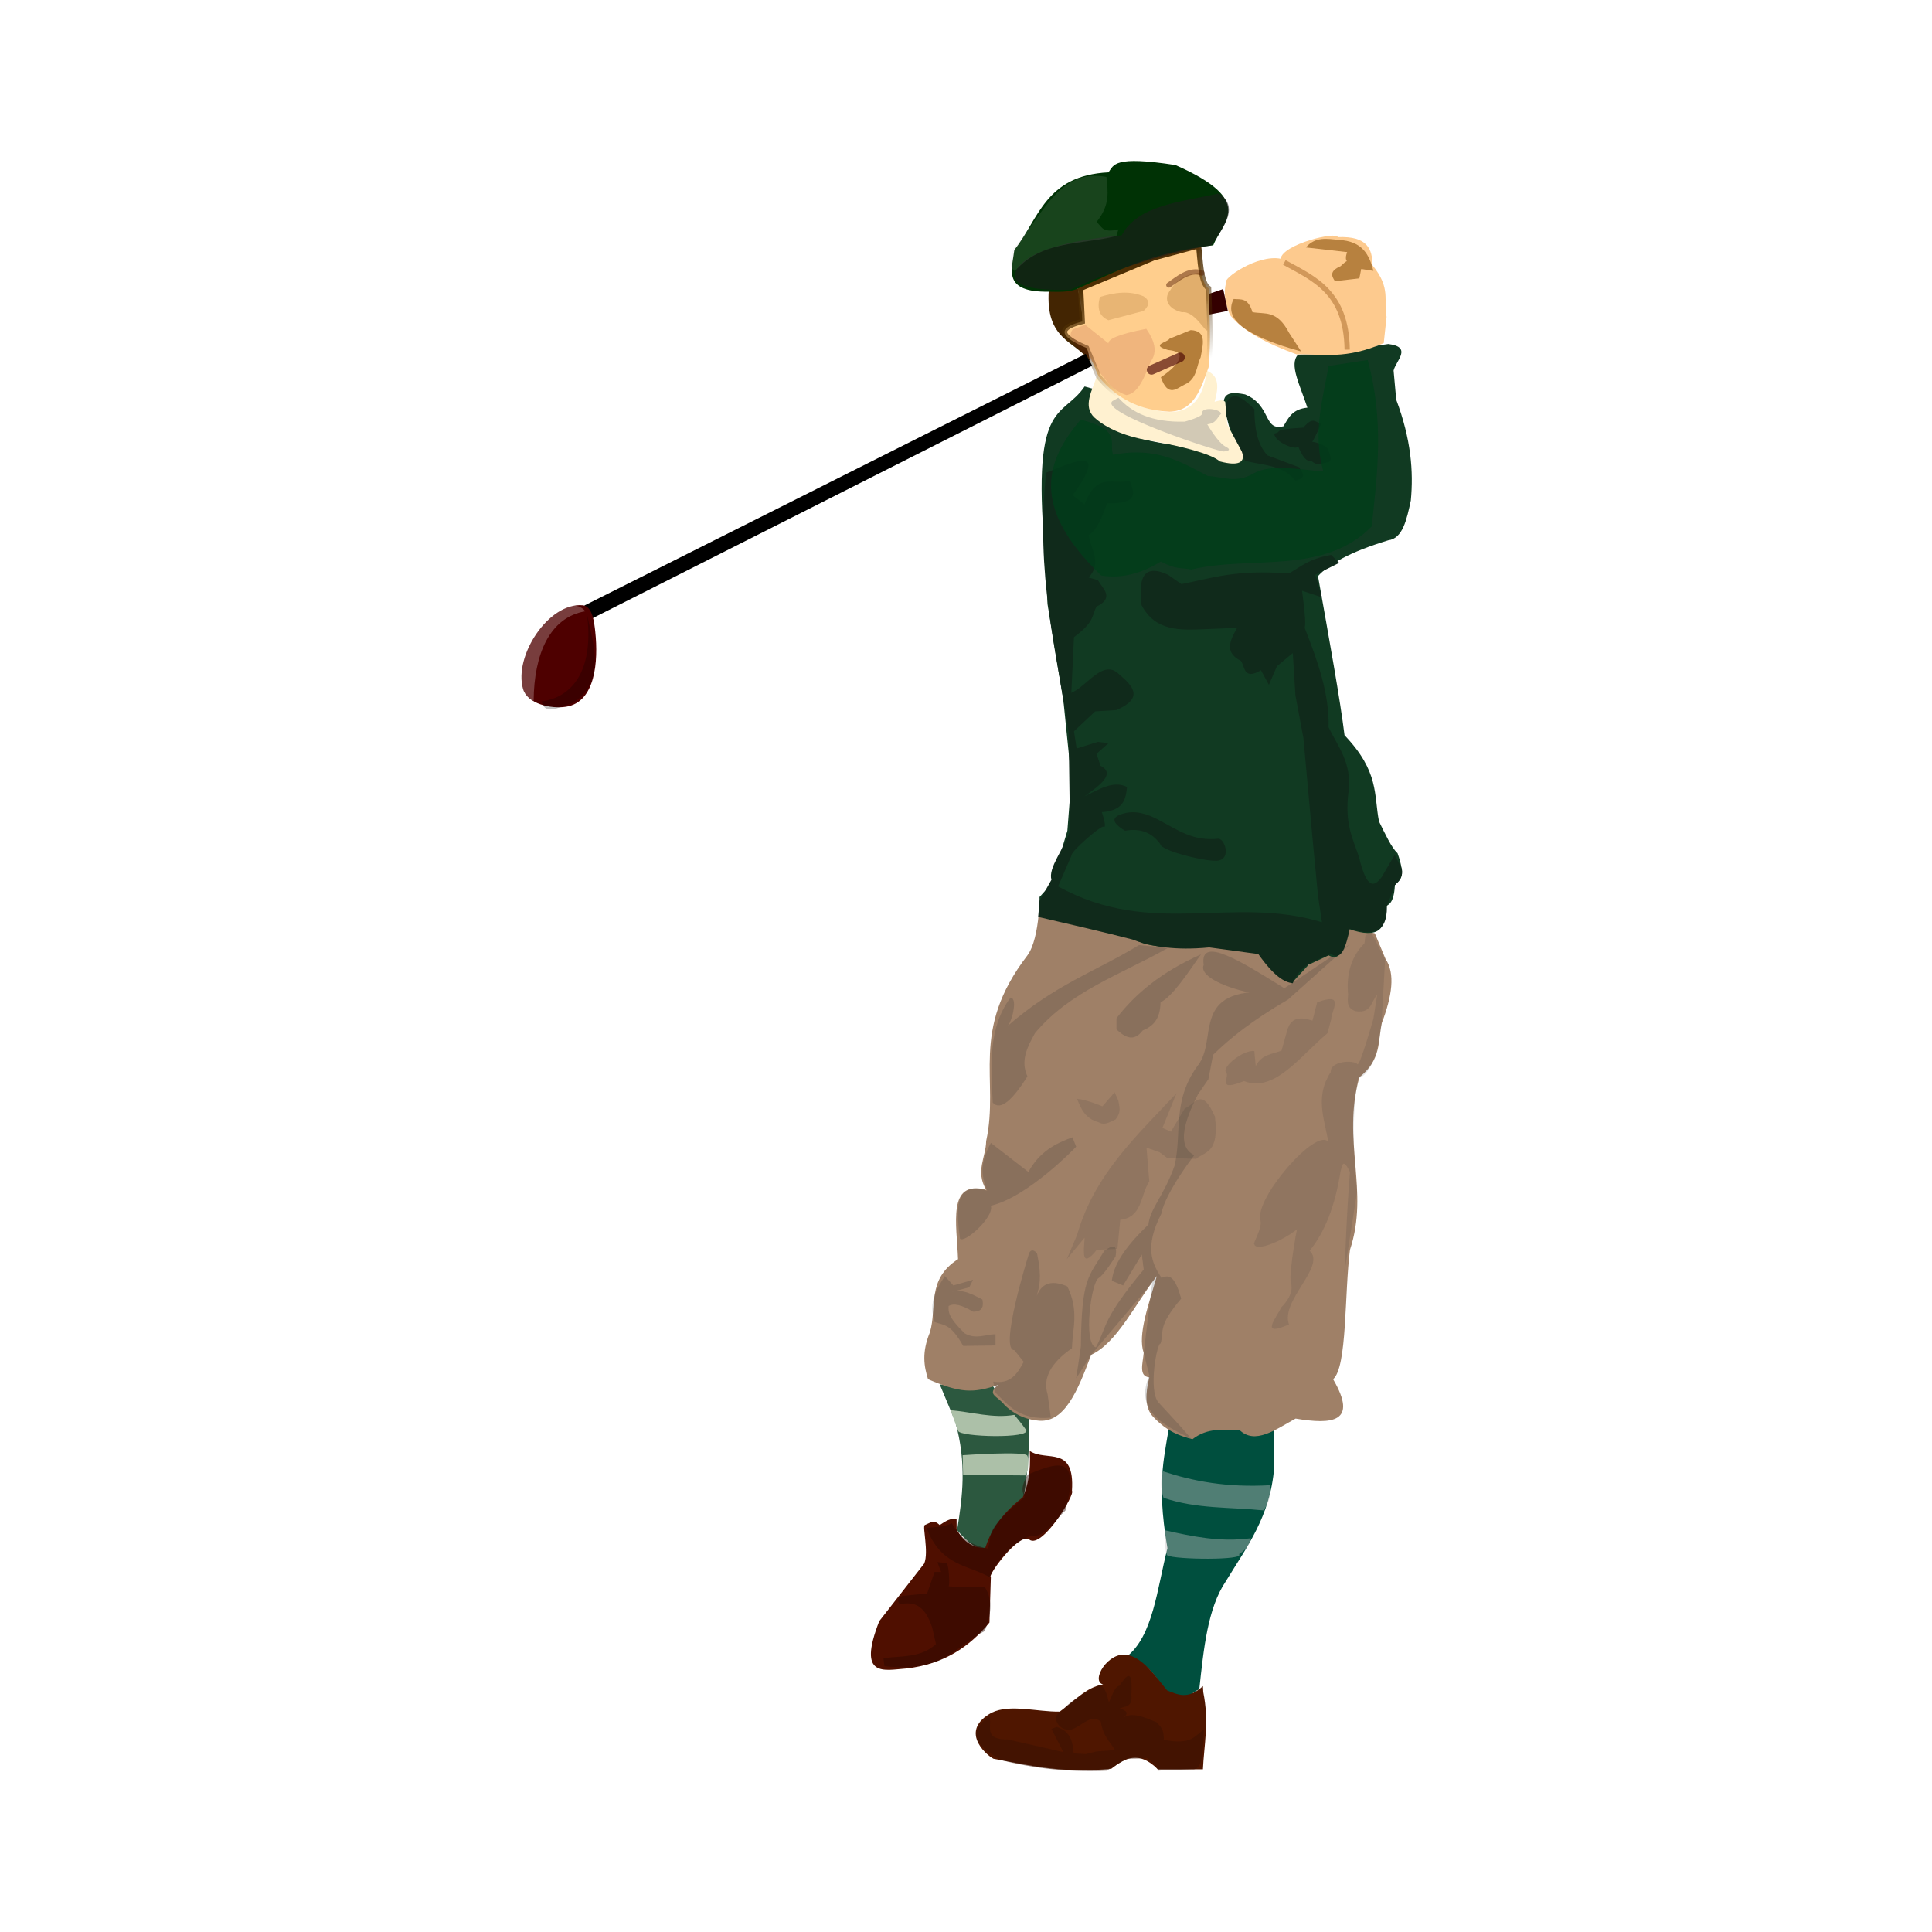 <svg:svg xmlns:dc="http://purl.org/dc/elements/1.1/" xmlns:ns2="http://creativecommons.org/ns#" xmlns:rdf="http://www.w3.org/1999/02/22-rdf-syntax-ns#" xmlns:svg="http://www.w3.org/2000/svg" height="367.925" id="svg2" version="1.1" viewBox="-90.052 -22.66 367.925 367.925" width="367.925">
  <svg:title id="title4483">Golf Player</svg:title>
  <svg:defs id="defs4">
    <svg:filter color-interpolation-filters="sRGB" height="1.248" id="filter3808" width="1.164" x="-.082" y="-.124">
      <svg:feGaussianBlur id="feGaussianBlur3810" stdDeviation="2.13" />
    </svg:filter>
    <svg:filter color-interpolation-filters="sRGB" height="1.256" id="filter3862" width="1.082" x="-.041" y="-.128">
      <svg:feGaussianBlur id="feGaussianBlur3864" stdDeviation="0.115" />
    </svg:filter>
    <svg:filter color-interpolation-filters="sRGB" height="1.2" id="filter3898" width="1.283" x="-.141" y="-.1">
      <svg:feGaussianBlur id="feGaussianBlur3900" stdDeviation="0.46" />
    </svg:filter>
    <svg:filter color-interpolation-filters="sRGB" height="1.236" id="filter3918" width="1.131" x="-.065" y="-.118">
      <svg:feGaussianBlur id="feGaussianBlur3920" stdDeviation="0.258" />
    </svg:filter>
    <svg:filter color-interpolation-filters="sRGB" id="filter4009">
      <svg:feGaussianBlur id="feGaussianBlur4011" stdDeviation="0.771" />
    </svg:filter>
    <svg:filter color-interpolation-filters="sRGB" id="filter4025">
      <svg:feGaussianBlur id="feGaussianBlur4027" stdDeviation="0.419" />
    </svg:filter>
    <svg:filter color-interpolation-filters="sRGB" id="filter4033">
      <svg:feGaussianBlur id="feGaussianBlur4035" stdDeviation="0.35" />
    </svg:filter>
    <svg:linearGradient gradientUnits="userSpaceOnUse" id="linearGradient4479" x1="368.89" x2="377.04" y1="240.97" y2="260.79">
      <svg:stop id="stop4116" offset="0" stop-color="#4d2e03" />
      <svg:stop id="stop4118" offset="1" stop-color="#4d2e03" stop-opacity="0" />
    </svg:linearGradient>
  </svg:defs>
  <svg:g id="layer2" transform="translate(-238.32 -214.51)">
    <svg:g id="g4412">
      <svg:g id="g4243">
        <svg:path d="m327.23 455.49 2.946 7.054c2.254 8.125 1.369 14.456 0.357 20.714 2.12 2.483 4.069 3.94 5.714 3.571 1.25-5.06 4.397-6.957 6.964-9.821 0.859-4.881 1.113-10.208 1.071-15.089-2.679-1.131-4.513-2.254-6.964-6.161-2.27 0.77-6.36 0.144-10.089-0.268z" fill="#2c583f" id="path4221" />
        <svg:path d="m329.29 460.4 1.429 3.929c0.24 1.199 14.076 1.539 12.946-0.179-0.572-0.87-2.232-2.857-2.232-2.857-4.048 0.707-8.095-0.543-12.143-0.893z" fill="#acc0a8" id="path4223" />
        <svg:path d="m331.68 472.73-0.089-3.75s11.883-0.855 12.321 0.089c0.489 1.054-0.041 3.902-0.446 3.75z" fill="#acc0a8" id="path4223-7" />
      </svg:g>
      <svg:g id="g4265" transform="translate(0 -2.143)">
        <svg:path d="m371.1 464.2c-0.85 6.776-2.801 11.239-0.505 24.622-1.969 7.672-2.73 16.792-7.829 20.708 3.185 0.694 5.611 3.095 7.45 6.819 4.998 1.604 4.809-0.093 6.44-0.631 0.832-7.712 1.596-15.492 5.051-20.582 3.933-6.465 8.498-12.361 9.218-21.718l-0.126-8.965z" fill="#004f3e" id="path4259" />
        <svg:path d="m369.72 474.18c5.697 1.865 12.08 3.131 20.456 2.652-0.127 1.364 0.418 2.191-1.263 4.798-6.356-0.659-12.711-0.242-19.067-2.399-0.55-1.684-0.586-3.367-0.126-5.051z" fill="#bcbcbc" fill-opacity=".424" id="path4261" />
        <svg:path d="m370.09 485.41s-0.046 4.491 0.505 4.798c1.428 0.797 14.842 0.953 13.637-0.253 1.953-1.249 1.915-2.1 2.273-3.03-5.907 0.8-11.167-0.34-16.415-1.515z" fill="#bcbcbc" fill-opacity=".424" id="path4263" />
      </svg:g>
      <svg:g id="g4071">
        <svg:path d="m346.07 366.02c-0.304 3.055-0.914 6.099-2.143 7.768-11.113 14.468-5.29 23.588-7.857 35.357-0.05 3.085-2.1 5.771 0 9.286-7.475-1.954-5.59 6.554-5.357 13.214-6.058 3.866-3.949 9.217-5.357 13.929-1.586 3.856-1.121 6.482-0.357 8.929 6.197 2.66 8.614 2.697 13.393 1.071-2.361 1.905-0.194 2.024 1.25 3.929 1.788 1.66 3.807 2.626 6.071 2.857 5.307 0.78 7.84-5.839 10.357-12.5 4.942-2.286 8.404-9.754 12.5-15-1.503 5.328-3.701 11.118-2.5 14.643-0.169 1.968-1.002 4.468 1.071 4.643-0.767 3.103-0.888 5.819 0.714 7.5 2.807 2.962 5.159 3.653 7.5 4.286 2.976-2.295 5.952-1.742 8.929-1.786 2.973 2.917 6.919-0.07 10.714-2.143 6.948 1.153 11.971 0.767 7.143-7.5 2.718-2.281 2.143-16.429 3.214-24.643 3.75-11.332-1.606-20.724 1.786-32.857 4.303-3.452 3.484-6.905 4.286-10.357 1.944-5.114 2.572-9.405 0.714-12.143l-2.054-4.911-5.268-1.339-5.625 6.161-5.625 3.839-6.161-5.268-29.643-4.107z" fill="#9f8067" id="path4049" />
        <svg:path d="m340.71 381.83c1.52 0.106 0.099 5.21-0.714 5.536 9.22-8.074 16.812-10.448 25.179-15.536l5.536 0.536c-8.771 4.971-18.745 8.257-25.357 16.25-1.408 2.583-2.81 5.167-1.429 8.214-2.877 4.589-5.158 6.597-6.607 5-0.328-7.104-0.902-14.282 3.393-20z" fill="#2f2f2f" fill-opacity=".194" id="path4051" />
        <svg:path d="m376.96 373.61c-7.417 3.275-12.458 7.441-16.071 12.143v2.143c1.667 1.549 3.333 2.403 5 0.179 2.683-1.027 3.333-3.047 3.393-5.357 2.234-1.082 4.987-5.276 7.679-9.107z" fill="#2f2f2f" fill-opacity=".194" id="path4053" />
        <svg:path d="m377.5 375.58c-1.559 3.321 11.949 6.809 13.036 5.179-15.687-0.849-10.241 8.867-14.107 13.929-5.011 6.775-3.032 12.745-4.464 19.107-2.066 5.833-4.619 8.082-5 11.25-3.69 3.571-6.586 7.143-6.964 10.714l2.143 0.893 3.571-5.893 0.357 2.857c-8.008 9.647-6.891 10.657-9.107 14.821-2.461-0.615-0.907-12.459 0.536-13.214 0.962-0.504 3.214-4.107 3.214-4.107 0.426-2.494-0.681-2.115-2.143-1.071-2.967 4.994-4.347 5.023-4.464 18.214l-0.893 6.071 2.857-4.464 11.607-13.75-1.607 13.393 1.071 4.286c-2.773 6.385 2.204 9.325 7.857 11.964 0.207 0.062-2.315-2.734-6.071-6.786-2.089-2.253-0.259-11.661 0.357-11.25 0.72-2.398-0.684-3.145 3.929-8.571-0.78-2.564-1.575-5.087-3.75-3.929-1.795-2.802-3.341-5.785 0-12.321 0.424-2.418 2.987-6.796 6.25-11.071-2.979-1.395-2.496-5.452 0.714-11.607l1.964-2.857 0.893-4.643c3.164-3.096 7.256-6.434 14.286-10.536l11.786-10.536-12.5 8.393c-7.97-4.94-16.21-10.2-15.37-4.47z" fill="#2f2f2f" fill-opacity=".194" id="path4055" />
        <svg:path d="m331.07 427.72c0.748 1.047 6.569-4.054 5.893-6.25 7.237-1.746 16.25-11.25 16.25-11.25l-0.71-1.79c-3.094 1.135-6.239 2.651-8.393 6.607l-7.143-5.536c-2.391 4.377-1.611 6.542-0.714 9.107-6.297-1.839-5.881 3.481-5.179 9.107z" fill="#2f2f2f" fill-opacity=".194" id="path4057" />
        <svg:path d="m328.21 434.86 1.607 1.786 3.75-1.071-0.714 1.429-3.393 0.893c2.123-0.632 4.001 0.442 5.893 1.429 0.387 1.897-0.519 2.315-1.786 2.321-2.143-1.31-3.691-1.667-4.643-1.071-0.058 1.039-0.156 2.051 3.036 5.179 2.163 1.252 3.941 0.193 5.893 0.179v2.143l-6.161 0.089c-2.445-4.35-3.692-3.888-5.446-4.554-1.217-3.853 0.397-6.289 1.964-8.75z" fill="#2f2f2f" fill-opacity=".194" id="path4059" />
        <svg:path d="m337.41 454.95c3.29 0.557 4.618-1.501 5.804-3.75l-1.786-2.232c-2.901 0 2.457-17.323 2.768-18.304 0.446-1.409 1.607-0.272 1.607 0.089 0.93 4.538 0.363 6.083-0.089 7.857 1.039-2.643 3.1-2.948 5.804-1.786 2.289 4.653 1 8.004 0.893 11.786-4.048 2.798-5.595 5.714-4.643 8.75l0.625 4.464c-5.961 0.545-8.007-2.303-10.536-4.732z" fill="#2f2f2f" fill-opacity=".194" id="path4061" />
        <svg:path d="m372.32 400.04c-7.442 7.982-15.59 15.336-18.929 26.964l-1.964 4.643 3.393-4.107c-0.144 2.61-0.738 6.119 2.321 2.321l3.929-0.179 0.536-5.536c4.234-0.45 3.835-4.76 5.536-7.321l-0.536-6.429 2.5 0.893 1.429 1.071 5.536 0.179c1.763-1.464 4.408-1.059 3.571-8.036-2.638-6.031-3.943-2.07-5.714-1.607l-2.679 4.464-1.607-0.714z" fill="#2f2f2f" fill-opacity=".131" id="path4063" />
        <svg:path d="m353.39 401.11c1.964 0.179 4.821 1.429 4.821 1.429l2.321-2.679 0.714 1.607c0.136 1.086 0.673 2.038-0.536 3.571-1.026 0.403-1.967 1.238-3.214 0.536-2.584-0.729-3.391-2.568-4.107-4.464z" fill="#2f2f2f" fill-opacity=".131" id="path4065" />
        <svg:path d="m387.14 392.01c-1.936-0.309-6.32 2.984-5.357 4.107 0.753 0.776-2.01 3.79 3.393 1.607 5.833 2.288 10.717-4.801 15.893-9.107l0.714-2.679c0.017-1.69 2.747-5.225-2.679-3.214l-0.893 3.482c-2.012-0.595-3.893-0.849-4.732 1.607l-1.161 4.107c-1.764 0.687-3.807 0.719-4.911 2.946z" fill="#2f2f2f" fill-opacity=".131" id="path4067" />
        <svg:path d="m408.12 371.47c-2.495 2.517-3.487 5.786-3.125 9.732-0.095 1.286-0.322 2.621 1.429 3.214 3.08 0.479 2.941-1.903 4.107-3.125l-0.714 4.554s-2.603 9.185-3.036 8.661c-0.705-0.854-5.242-0.624-5.089 1.518-3.045 4.605-1.225 8.924-0.446 13.304-2.24-2.947-14.159 10.834-12.946 14.911 0.432 1.452-1.607 4.643-1.161 4.554 0.446 2.561 15.352-5.322 9.643-8.571-0.628-0.357-3.247 14.107-2.679 15.893 0.747 2.347-1.786 4.643-1.786 4.643-1.082 2.192-4.207 5.814 1.429 3.304-1.719-4.482 7.152-11.11 3.929-14.018 2.746-3.385 4.812-8.225 5.893-15.179 0.327-0.853 0.336-2.787 1.786 0.179-0.771 9.949-0.727 12.965-1.071 19.286l2.411-15.446c-0.69-7.202-1.019-14.405 0.179-21.607 2.594-0.982 3.763-4.995 4.464-10l0.714-12.679-2.589-5.089-1.161 0.446z" fill="#2f2f2f" fill-opacity=".131" id="path4069" />
      </svg:g>
      <svg:g id="g3828">
        <svg:g id="g3812">
          <svg:path d="m354.82 265.45c-4.394 6.45-10.455 1.897-7.324 34.093l0.253 7.324 3.03 18.435 1.515 14.9-0.758 9.849-3.03 10.102-2.273 2.525v3.535c5.303 1.179 10.607 2.357 15.91 3.535 2.935 0.885 2.137 2.237 9.849 2.525 4.779-0.643 10.13-0.523 16.92 1.515 2.659 3.408 4.494 4.753 5.808 4.798l2.778-3.03 3.788-1.768c2.918 1.626 2.663-3.093 3.788-5.051 5.923 2.118 7.299-0.185 6.819-4.293 1.45-0.181 1.909-1.85 2.02-4.041 0.873-0.963 2.208-1.233 0.505-6.061-1.179-1.09-2.357-3.68-3.535-6.061-0.994-5.073 0.078-9.458-6.566-16.415-0.784-6.505-2.961-18.577-5.051-30.305 2.109-2.273 5.906-4.546 13.385-6.819 2.748-0.331 3.517-3.959 4.293-7.576 0.521-5.529 0.055-11.651-2.778-19.193l-0.505-5.556c0.427-1.833 3.665-4.494-1.01-5.051l-6.819 1.01c-3.451 1.387-6.903 0.839-10.354 1.01-1.771 1.816 0.329 5.718 1.768 10.102-2.875 0.272-3.625 1.961-4.546 3.535-3.88 0.996-2.261-3.988-7.324-6.061-2.305-0.44-4.385-0.599-4.041 2.273l1.768 6.819c3.174 2.186 1.284 4.286-2.525 3.535-4.111-3.101-5.382-2.351-6.819-2.778-5.329-0.633-10.679-1.373-16.668-5.303-2.216-2.364-0.755-3.808-0.505-5.556z" fill="#113a22" id="path3782" />
          <svg:path d="m373.25 303.08-2.525-1.768c-4.699-2.211-5.721 0.635-5.051 5.808 2.709 5.067 7.448 4.72 12.122 4.546l6.061-0.253c-1.286 2.324-2.559 4.647 0.758 6.313 0.753 1.226 0.532 3.67 3.788 1.768l1.515 2.778 1.515-3.535 3.03-2.525 0.505 8.081 1.515 8.081 1.768 19.445 1.01 10.607 0.758 5.051c-17.167-5.218-32.348 3.044-50.255-6.819l2.525-5.808c-0.252-0.757 5.648-5.784 6.061-5.556 0.884 0.489-0.253-2.778-0.253-2.778 4.192-0.303 4.562-2.517 4.798-4.798-2.694-1.321-5.388 0.535-8.081 1.768 3.029-2.16 5.929-4.307 3.03-5.808l-0.758-2.273 2.273-2.02-2.02-0.253-4.041 1.263-0.505-3.283 4.041-3.788 4.041-0.253c5.26-2.273 3.187-4.546 0.505-6.819-3.03-3.011-6.061 2.272-9.091 3.535l0.505-10.607c4.017-2.971 3.34-4.063 4.293-5.808 3.465-1.684 1.236-3.367 0.253-5.051l-1.768-0.505c2.63-2.694 0.407-5.388 0-8.081 0.93-0.531 1.941-1.545 3.535-6.061 4.088 0.14 5.422-0.899 4.798-2.778l-0.505-1.515c-2.926 0.94-6.262-1.808-8.586 4.546l-2.273-1.768c6.951-9.611 0.361-6.394-5.051-4.293-2.061 19.492 1.977 33.757 4.293 49.497l0.253 18.688c-1.141 3.511-4.206 7.041-3.535 9.344l-2.273 4.041-0.253 3.03c6.171 1.431 12.409 2.862 17.93 4.293 3.69 1.399 8.271 2.131 14.647 1.515l9.344 1.263c2.969 4.192 4.936 5.38 6.566 5.556 1.495-3.744 4.546-4.377 7.324-5.556 2.039 1.412 2.817-1.589 3.535-4.798 3.934 1.197 7.139 1.179 7.071-4.293l1.515-4.041c2.878-2.721 0.471-4.001 0-5.808l-2.525 4.293c-1.431 1.961-2.862 2.266-4.293-3.788-1.157-3.481-2.78-6.339-2.02-12.374 0.713-5.606-1.986-8.654-3.788-12.374 0.18-6.313-2.077-12.627-4.546-18.94 0.29-0.983-0.146-4.141-0.505-7.071l3.788 1.263-1.263-4.293 4.546-2.273-1.515-1.515c-4.4 0.753-5.769 2.262-8.081 3.535-10.225-0.787-14.663 0.907-20.456 2.02z" fill="#102a1b" id="path3784" />
          <svg:path d="m381.33 269.49c1.491-3.918 3.662-1.722 5.808 0.253 0.053 3.472 0.471 6.701 2.525 8.839l6.061 2.273c0.311 0.887 1.766 1.865-0.758 2.525-2.428-3.062-6.246-2.878-9.596-3.788l-2.273-4.798z" fill="#102a1b" id="path3786" />
          <svg:path d="m390.93 274.42c0.076 1.69 4.386 3.36 4.546 2.399 0.842 2.086 1.684 3.049 2.525 2.778 1.193 1.193 2.12 0.438 3.157 0.253 1.049-0.187 0.242-1.725 0-2.399-0.328-0.911-3.249-1.685-3.03-1.389 0.379-0.505 1.768-3.535 1.768-3.535-1.018-0.062-1.481-1.606-3.409 0.758-6.488 0.379-3.704 0.758-5.556 1.136z" fill="#102a1b" id="path3788" />
          <svg:path d="m362.27 346.77c-2.339 0.61-2.458 1.663 0.253 3.283 2.914-0.524 5.125 0.356 6.692 2.525 0.054 1.329 9.343 3.549 11.112 3.157 2.417-0.536 1.171-4.06 0-4.167-4.9 0.538-7.808-1.713-11.112-3.409-2.471-1.401-4.81-2.006-6.945-1.389z" fill="#102a1b" id="path3790" />
          <svg:path d="m354.06 271.77c7.954 1.975 5.318 4.41 6.187 6.692 8.302-1.621 13.004 1.438 18.056 4.041 2.821 0.121 5.283 1.502 8.713-0.505 3.42-1.876 8.589-0.689 13.258-0.379-2.071-7.415-0.101-13.617 1.01-20.077l7.45-1.136c3.171 11.687 1.832 21.639 0.758 31.694-9.239 9.362-22.897 5.472-34.345 8.207-1.848-0.417-2.766 0.096-5.808-1.515-3.96 2.43-7.741 3.252-11.364 2.652-13.799-13.275-10.358-22.039-3.914-29.673z" fill="#003d1a" fill-opacity=".784" filter="url(#filter3808)" id="path3794" />
        </svg:g>
        <svg:g id="g3824">
          <svg:path d="m357.22 263.31c-0.909 2.817-2.866 5.918-0.505 8.081 2.897 2.62 7.373 3.946 11.617 4.546 4.597 0.882 10.54 2.264 12.248 3.788 3.602 0.956 4.942 0.18 4.167-1.894l-2.778-5.177-0.379-4.293c-0.537-0.44-1.149-0.228-2.02 0 1.295-4.306-0.145-5.293-1.515-5.935-1.543 14.925-17.762 4.82-20.834 0.884z" fill="#fff1d0" id="path3820" />
          <svg:path d="m360.12 268.23c-2.656 2.207 20.676 9.844 21.213 9.596 0 0 1.894-0.126 0.379-0.884-1.515-0.758-3.535-4.293-3.535-4.293 1.682-0.141 1.876-1.275 2.652-2.02-0.179-0.893-3.82-1.421-3.662 0 0.07 0.627-3.283 1.515-3.283 1.515-6.278 0.178-10.042-1.702-12.627-4.546z" fill="#d2c9b5" id="path3822" />
        </svg:g>
      </svg:g>
      <svg:g id="g4180">
        <svg:g id="g3931">
          <svg:path d="m395.18 259.33c-5.743-2.067-10.264-4.482-12.679-7.5-0.788-1.9-1.34-3.879-0.714-6.25-0.688-0.602 5.828-5.312 10.357-4.464 0.459-2.777 10.694-5.245 10.893-4.107 5.682-0.244 6.573 2.307 6.607 5.357 3.601 4.435 2.039 6.656 2.679 9.821l-0.536 5c-7.3 3.185-11.517 2.052-16.607 2.143z" fill="#fdca8e" id="path3875" />
          <svg:path d="m392.86 241.83c5.69 3.125 11.807 5.644 11.964 16.607" fill="none" id="path3877" stroke="#874604" stroke-opacity=".378" stroke-width="1px" />
          <svg:path d="m396.96 238.97 7.857 0.893c-0.406 1.127-0.515 2.134 1.429 2.321-0.893-1.494-1.786-0.446-2.679 0.357-2.163 0.952-1.715 1.905-1.071 2.857l4.643-0.536 0.357-1.786 2.321 0.357c-0.776-3.034-2.069-5.68-6.607-5.893-2.225-0.233-4.486-0.644-6.25 1.429z" fill="#804600" fill-opacity=".555" id="path3879" />
          <svg:path d="m383.21 248.79c1.307 0.137 2.717-0.351 3.571 2.5 2.321 0.458 4.643-0.528 6.964 3.929l2.321 3.571c-9.733-2.68-15.012-5.894-12.857-10z" fill="#804600" fill-opacity=".555" id="path3881" />
        </svg:g>
        <svg:g id="g4164">
          <svg:path d="m381.21 246.89-5.177 1.768 0.884 3.409 5.177-1.01z" fill="#340000" id="path3977" />
          <svg:g id="g4154">
            <svg:path d="m348 247.02c-0.68 9.677 4.927 9.631 7.829 13.637l-2.273-13.89z" fill="#432502" id="path3937" />
            <svg:path d="m367.95 240.96-13.89 5.808 0.316 6.313c-4.336 1.069-4.929 2.637 0.821 5.051l2.273 5.43c3.48 4.278 8.01 6.455 13.511 6.692 4.731-0.123 5.984-4.419 7.45-8.46 0.481-5.249 0.155-10.095 0-15.026-1.538-1.024-1.589-5.558-1.903-8.112z" fill="#ffce8d" id="path3840" stroke="url(#linearGradient4479)" stroke-width="1px" />
            <svg:path d="m354.94 253.71 4.419 3.535c-0.029-0.783 1.528-1.66 7.197-2.778 1.976 2.81 1.93 4.721 0.884 6.187-1.089 2.597-2.271 6.137-4.672 6.44-3.065-1.064-3.744-2.88-5.303-4.546-1.146-3.157-6.869-5.303-4.925-7.955z" fill="#850409" fill-opacity=".124" id="path3842" />
            <svg:path d="m357.72 248.41c2.778-0.858 5.556-1.274 8.334-0.126 1.179 0.758 1.179 1.684 0 2.778l-6.692 1.768c-1.81-0.752-2.186-2.322-1.641-4.419z" fill="#804600" fill-opacity=".18" filter="url(#filter3918)" id="path3844" />
            <svg:path d="m376.79 243.74c-2.323 0.279-4.365 1.119-5.682 3.409-1.333 1.585-0.424 3.589 2.273 4.167 2.407-0.316 4.551 4.04 4.798 3.409v-4.798c0.535-2.312-0.674-4.188-1.389-6.187z" fill="#804600" fill-opacity=".233" filter="url(#filter3898)" id="path3846" />
            <svg:path d="m377.17 243.86c-2.408-0.944-4.858 1.311-6.314 2.273" fill="none" id="path3848" stroke="#541d00" stroke-linecap="round" stroke-opacity=".477" stroke-width="1px" />
            <svg:path d="m370.98 256.36c-0.348 0.695-3.785 1.153-0.253 2.147 0 0 1.958 0.133 2.147 0.884 0.451 1.798-3.535 4.293-3.535 4.293 1.389 4.058 3.157 2.006 4.546 1.389 2.397-1.053 2.188-3.502 3.03-5.177 0.42-2.395 1.256-5.054-1.894-5.177z" fill="#804600" fill-opacity=".587" id="path3850" />
            <svg:path d="m367.57 262.3 5.43-2.399" fill="none" filter="url(#filter3862)" id="path3852" stroke="#460000" stroke-linecap="round" stroke-opacity=".636" stroke-width="1.8" />
          </svg:g>
          <svg:g id="g3956">
            <svg:path d="m348 247.4c-8.928 0.137-7-4.218-6.566-7.955 4.655-5.86 5.851-14.172 17.93-14.773 1.051-1.433 0.977-3.206 12.753-1.389 15.381 6.776 9.011 10.732 7.197 15.279-11.951 1.372-18.567 5.03-26.011 8.334-1.54 0.623-3.438 0.532-5.303 0.505z" fill="#003205" id="path3950" />
            <svg:path d="m342.06 242.85c2.488-3.316 9.598-5.226 19.824-6.187 3.039-5.758 11.246-6.348 18.435-7.955 3.933 2.404 1.245 6.132-1.389 9.849-9.834 1.746-18.616 4.696-26.769 8.46-7.624 0.226-12.21-0.701-10.102-4.167z" fill="#1c1c1c" fill-opacity=".583" id="path3952" />
            <svg:path d="m358.98 225.55c0.242 2.668 0.789 5.268-1.894 8.586 0.99 0.748 1.006 2.191 4.167 1.389l-0.379 1.263c-6.619 1.729-14.21 0.736-19.319 6.692-1.226-0.712-1.039-2.366-0.253-4.419 5.315-5.57 8.396-15.263 17.678-13.511z" fill="#c3c3c3" fill-opacity=".124" id="path3954" />
          </svg:g>
        </svg:g>
      </svg:g>
      <svg:g id="g4042">
        <svg:path d="m354.82 259.9-94.576 47.477 0.884 1.641 94.449-47.73z" filter="url(#filter4009)" id="path3979" stroke="#000" stroke-width="1px" />
        <svg:g id="g4037">
          <svg:path d="m259.23 307.12c-6.492-0.575-13.155 9.644-11.364 15.91 0.814 2.848 5.281 3.871 8.207 3.409 5.59-0.883 6.153-8.652 5.556-14.268-0.197-1.853-0.543-4.886-2.399-5.051z" fill="#4e0000" id="path4015" />
          <svg:path d="m259.99 308.38c1.501 10.592-2.355 16.204-8.586 17.046 0.704 2.588 2.669 1.36 6.061 0.253 6.771-4.54 3.275-12.55 2.525-17.299z" fill-opacity=".24" filter="url(#filter4033)" id="path4017" />
          <svg:path d="m259.74 308.26c-4.791-5.693-17.91 12.771-9.849 17.046 0.068-8.874 3.049-15.914 9.849-17.046z" fill="#fff" fill-opacity=".24" filter="url(#filter4025)" id="path4019" />
        </svg:g>
      </svg:g>
      <svg:g id="g4254" transform="translate(-.268 -.268)">
        <svg:path d="m330.71 481.47c-1.131-0.348-2.083 0.335-3.214 1.071-1.161-1.104-1.696-0.451-2.857 0-0.476 0.325 0.796 5.089-0.089 7.321l-8.571 10.982c-4.273 10.951 0.964 9.307 5.179 9.018 7.112-0.81 12.017-4.14 15.804-8.75l0.268-8.661c-0.753-0.188 5.466-8.651 7.321-7.143 2.371 1.927 8.816-8.652 8.125-9.286 0.572-8.831-4.84-5.456-8.036-7.589 0.229 4.027-0.383 6.709-1.339 8.839-4.318 3.353-6.138 6.527-7.143 9.643-2.132-0.029-4.027-0.93-5.446-3.571z" fill="#4f0f00" id="path4248" />
        <svg:path d="m316.96 509.42-0.179-1.518c3.416-0.479 7.023-0.002 10-2.679l-0.714-3.125c-1.503-4.68-3.806-4.962-6.25-4.464-0.082-0.536-0.831-1.071 0.625-1.607l4.643-0.446 1.429-4.107h1.25l-0.714-1.875 1.696 0.179c0.461-0.092 0.717 4.231 0.446 4.375-0.395 0.209 6.875 0.179 6.875 0.179 1.7 2.656 1.133 5.501 0 8.393-5.556 2.804-7.739 7.982-19.107 6.696z" fill="#2a0800" fill-opacity=".449" id="path4250" />
        <svg:path d="m325 483.08c2.706 7.295 7.962 7.048 11.964 9.375 1.677-3.341 3.745-6.269 8.036-7.946 2.328 0.647 4.316-2.798 6.429-4.732 3.054-11.218-1.929-8.924-7.143-6.875-0.752 1.351-1.5 2.702-0.625 4.286-8.344 6.906-5.887 7.266-7.054 9.821-3.549-0.706-5.614-2.451-6.786-4.821-1.607 0.836-3.214 0.714-4.821 0.893z" fill="#2a0800" fill-opacity=".449" id="path4252" />
      </svg:g>
      <svg:g id="g4274" transform="translate(.126 -2.648)">
        <svg:path d="m362.83 509.66c-3.654-0.749-7.067 4.987-4.609 5.619-3.297 0.511-5.575 3.314-8.271 5.177-4.314 0.063-9.434-1.49-12.943 0.189-6.145 3.353-1.381 7.857 0.316 8.776 6.887 1.283 13.485 2.877 22.476 1.894 2.579-2.038 5.264-3.475 8.839 0.126h8.586c0.223-4.769 1.214-9.026 0.063-14.71l-0.063-1.136c-2.834 2.63-4.801 1.621-6.819 0.821-2.382-2.97-4.707-6.22-7.576-6.755z" fill="#4f1600" id="path4270" />
        <svg:path d="m349.95 520.71c-1.525 0.497-0.411 3.576 2.21 3.157 1.873-0.55 3.746-3.098 5.619-1.515 0.385 2.719 1.718 3.78 2.715 5.43l-3.535 0.253-2.02 0.505-2.336-0.126c-0.156-2.173-0.576-4.205-3.22-5.051l-1.01 0.379 2.273 4.419-10.543-2.399c-4.964 0.082-2.848-2.888-3.599-4.419-2.748 2.048-4.577 4.671 2.462 8.397 5.485 1.338 11.624 2.291 19.951 1.957 0.421-0.253 1.684-1.01 3.788-2.273l3.599-0.063c-0.078-0.504 1.78 0.835 2.399 2.336 0.379-0.063 6.503-0.253 6.503-0.253 2.153 0.189 1.983-4.074 2.21-7.576-1.745 1.14-2.269 3.024-7.639 1.957 0.032-2.353-0.793-2.563-1.389-3.346-2.38-0.995-4.779-2.057-6.503-0.758 1.567-1.065 0.563-1.488-0.505-1.894 1.039-0.415 2.514-0.187 2.21-2.588 0.318-5.299-0.94-3.667-2.273-1.705-0.936 0.135-1.389 1.958-2.02 3.157-0.739-3.513-1.62-3.488-2.525-2.841-2.385 1.23-4.763 2.48-6.819 4.861z" fill="#3a1202" fill-opacity=".544" id="path4272" />
      </svg:g>
    </svg:g>
  </svg:g>
</svg:svg>